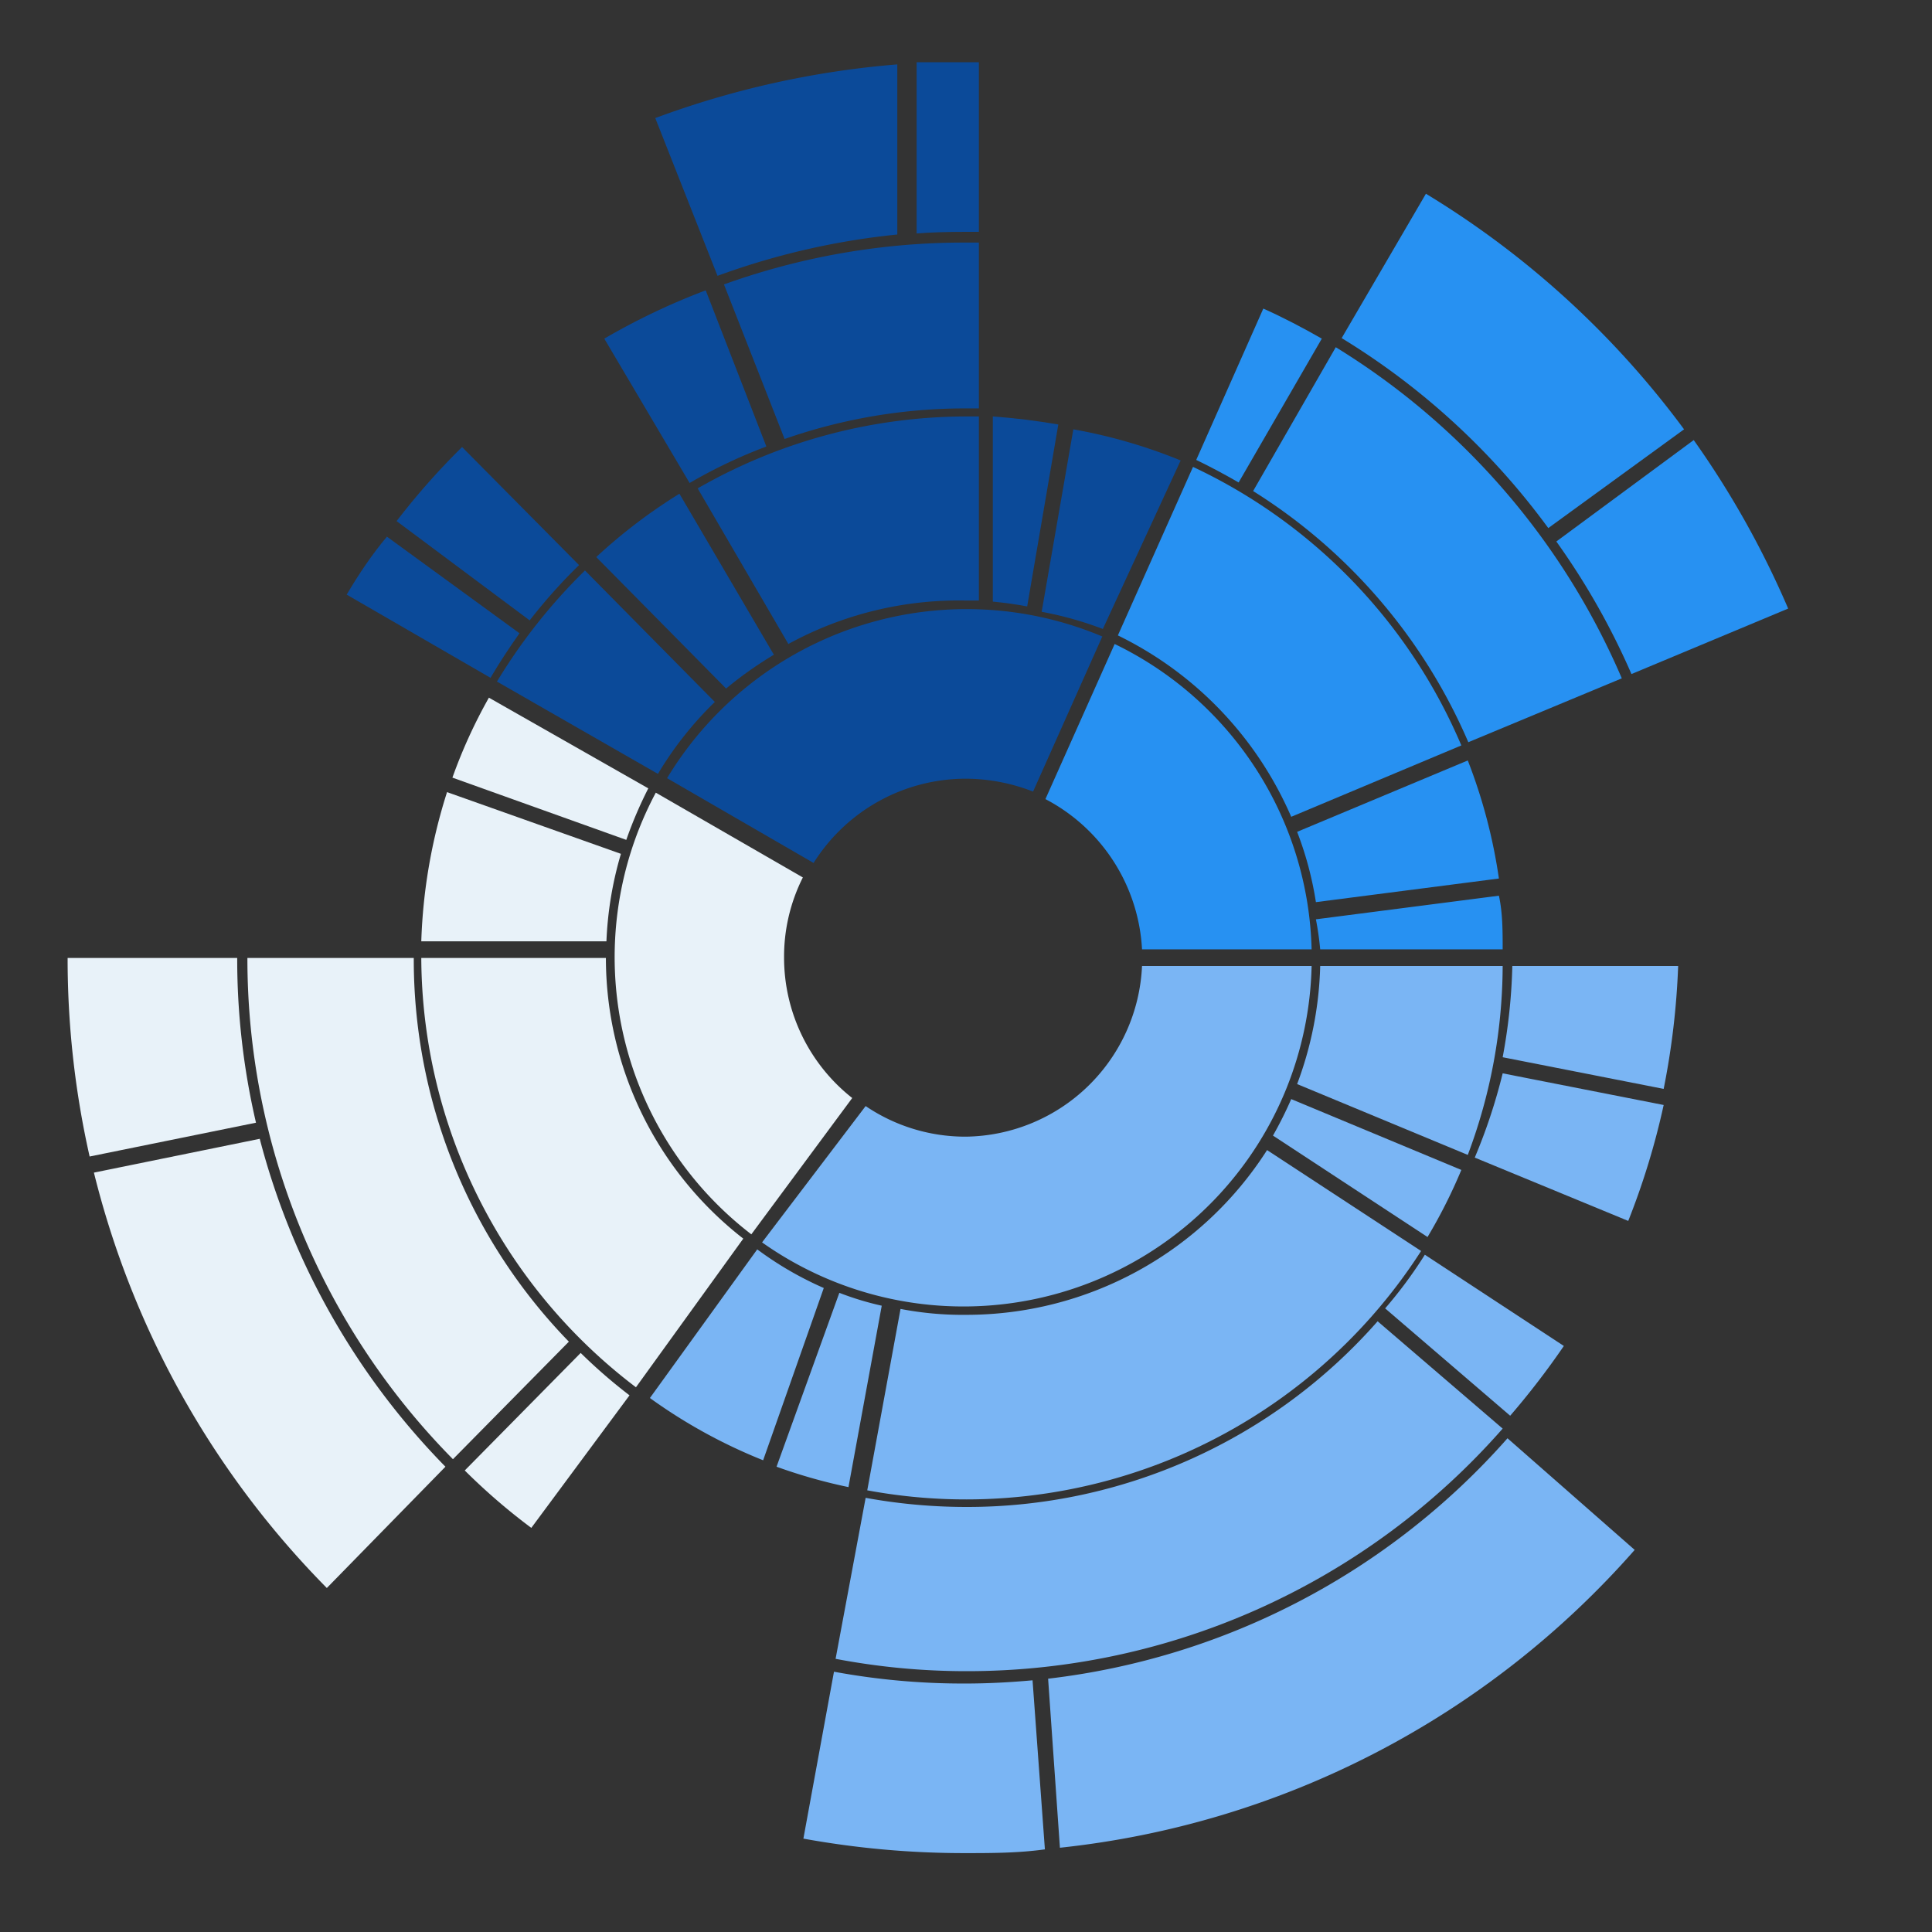 <svg id="Layer_1" data-name="Layer 1" xmlns="http://www.w3.org/2000/svg" viewBox="0 0 36 36"><rect x="0" y="0" width="36" height="36" fill="#333333" stroke="none"/><defs><style>.cls-1{fill:#e8f2f9;}.cls-2{fill:#0b4a99;}.cls-3{fill:#2791f2;}.cls-4{fill:#7ab5f4;}</style></defs><path class="cls-1" d="M14.61,17.85a3.28,3.28,0,0,1,.35-1.5l-2.74-1.58A6.51,6.51,0,0,0,14,23l1.88-2.54A3.33,3.33,0,0,1,14.61,17.85Z"/><path class="cls-2" d="M18,14.51a3.47,3.47,0,0,1,1.25.24l1.29-2.89a6.52,6.52,0,0,0-8.11,2.64l2.73,1.58A3.35,3.35,0,0,1,18,14.51Z"/><path class="cls-3" d="M21.28,17.69h3.16A6.5,6.5,0,0,0,20.77,12l-1.29,2.89A3.36,3.36,0,0,1,21.28,17.69Z"/><path class="cls-4" d="M18,21.18a3.31,3.31,0,0,1-1.87-.57L14.2,23.15A6.49,6.49,0,0,0,24.44,18H21.28A3.33,3.33,0,0,1,18,21.18Z"/><path class="cls-1" d="M12.08,14.69,9.11,13a9.58,9.58,0,0,0-.68,1.49l3.24,1.16A7.72,7.72,0,0,1,12.08,14.69Z"/><path class="cls-1" d="M11.29,17.85H7.85a10.09,10.09,0,0,0,4,8l2-2.77A6.63,6.63,0,0,1,11.29,17.85Z"/><path class="cls-1" d="M11.57,15.91,8.33,14.76a10.19,10.19,0,0,0-.48,2.78H11.3A6.69,6.69,0,0,1,11.57,15.91Z"/><path class="cls-2" d="M18,11.19h.24V7.76H18a10.08,10.08,0,0,0-5,1.34L14.69,12A6.62,6.62,0,0,1,18,11.19Z"/><path class="cls-2" d="M14.42,12.2l-1.76-3a10.05,10.05,0,0,0-1.55,1.18l2.42,2.45A7.14,7.14,0,0,1,14.42,12.2Z"/><path class="cls-2" d="M9.26,12.7l3,1.72a6.52,6.52,0,0,1,1.06-1.34l-2.42-2.45A10.5,10.5,0,0,0,9.26,12.7Z"/><path class="cls-2" d="M20.55,11.72,22,8.58A9.78,9.78,0,0,0,20,8l-.59,3.4A6.55,6.55,0,0,1,20.55,11.72Z"/><path class="cls-2" d="M19.14,11.3l.58-3.39c-.4-.07-.81-.12-1.22-.15v3.45C18.71,11.23,18.93,11.26,19.14,11.3Z"/><path class="cls-4" d="M23.72,21.16l2.88,1.89a9.75,9.75,0,0,0,.63-1.25l-3.17-1.32A7.18,7.18,0,0,1,23.72,21.16Z"/><path class="cls-4" d="M14.11,23.28l-2,2.77a9.84,9.84,0,0,0,2.11,1.16L15.35,24A6.29,6.29,0,0,1,14.11,23.28Z"/><path class="cls-4" d="M28,18H24.6a6.72,6.72,0,0,1-.43,2.2l3.18,1.32A10.07,10.07,0,0,0,28,18Z"/><path class="cls-4" d="M15.64,24.09l-1.17,3.24a9.82,9.82,0,0,0,1.34.38l.62-3.38A5.53,5.53,0,0,1,15.64,24.09Z"/><path class="cls-4" d="M18,24.5a6.09,6.09,0,0,1-1.22-.11l-.62,3.38a10.08,10.08,0,0,0,10.32-4.46l-2.87-1.88A6.65,6.65,0,0,1,18,24.5Z"/><path class="cls-3" d="M24.6,17.69H28c0-.34,0-.68-.07-1l-3.41.44A5.65,5.65,0,0,1,24.6,17.69Z"/><path class="cls-3" d="M24.52,16.81l3.41-.44a10,10,0,0,0-.58-2.2L24.17,15.5A6.32,6.32,0,0,1,24.52,16.81Z"/><path class="cls-3" d="M24.06,15.22l3.17-1.33a10.09,10.09,0,0,0-5-5.19l-1.4,3.14A6.73,6.73,0,0,1,24.06,15.22Z"/><path class="cls-1" d="M8.66,27.4A11.46,11.46,0,0,0,9.9,28.47L11.73,26a9.72,9.72,0,0,1-.91-.79Z"/><path class="cls-1" d="M7.71,17.85H4.61a13.27,13.27,0,0,0,3.83,9.34L10.6,25A10.22,10.22,0,0,1,7.71,17.85Z"/><path class="cls-3" d="M27.36,13.83l2.86-1.19a13.46,13.46,0,0,0-5.33-6.17L23.35,9.15A10.33,10.33,0,0,1,27.36,13.83Z"/><path class="cls-3" d="M24.63,6.31c-.35-.2-.71-.39-1.09-.56L22.29,8.57c.27.13.53.27.79.42Z"/><path class="cls-2" d="M11.26,6.31,12.85,9a9.36,9.36,0,0,1,1.43-.68L13.15,5.41A12.6,12.6,0,0,0,11.26,6.31Z"/><path class="cls-2" d="M18,7.61h.24V4.52H18a13.19,13.19,0,0,0-4.51.78l1.13,2.88A10.2,10.2,0,0,1,18,7.61Z"/><path class="cls-2" d="M10.79,10.53,8.61,8.33A13.37,13.37,0,0,0,7.39,9.71l2.48,1.85A10,10,0,0,1,10.79,10.53Z"/><path class="cls-2" d="M6.46,11.08l2.68,1.55c.17-.29.35-.56.54-.83L7.21,10C6.94,10.32,6.69,10.69,6.46,11.08Z"/><path class="cls-4" d="M28.18,18A10.53,10.53,0,0,1,28,19.7l3,.59A14.33,14.33,0,0,0,31.27,18Z"/><path class="cls-4" d="M27.48,21.57l2.86,1.18A13.85,13.85,0,0,0,31,20.59L28,20A10.39,10.39,0,0,1,27.48,21.57Z"/><path class="cls-4" d="M29.14,25.08l-2.59-1.7a8.18,8.18,0,0,1-.74,1l2.33,2A14.72,14.72,0,0,0,29.14,25.08Z"/><path class="cls-4" d="M18,28.08a10.49,10.49,0,0,1-1.87-.17l-.56,3a13,13,0,0,0,2.43.23,13.28,13.28,0,0,0,10-4.52l-2.33-2A10.18,10.18,0,0,1,18,28.08Z"/><path class="cls-3" d="M28.85,9.84,31.38,8a16.81,16.81,0,0,0-4.81-4.39L25,6.3A13.45,13.45,0,0,1,28.85,9.84Z"/><path class="cls-3" d="M30.4,12.56l2.92-1.22A17,17,0,0,0,31.56,8.2L29,10.09A13.52,13.52,0,0,1,30.4,12.56Z"/><path class="cls-2" d="M16.72,4.37V1.2a16.86,16.86,0,0,0-4.51,1l1.16,2.94A13.7,13.7,0,0,1,16.72,4.37Z"/><path class="cls-2" d="M18,4.32h.24V1.16H18c-.31,0-.62,0-.92,0V4.35C17.33,4.33,17.64,4.32,18,4.32Z"/><path class="cls-4" d="M18,31.37a13.24,13.24,0,0,1-2.46-.22l-.57,3.11a16.74,16.74,0,0,0,3,.27c.5,0,1,0,1.5-.07l-.23-3.15C18.8,31.35,18.38,31.37,18,31.37Z"/><path class="cls-4" d="M19.53,31.28l.22,3.15a16.59,16.59,0,0,0,10.71-5.55L28.09,26.8A13.51,13.51,0,0,1,19.53,31.28Z"/><path class="cls-1" d="M4.42,17.85H1.26a16.72,16.72,0,0,0,.41,3.7l3.1-.63A13.44,13.44,0,0,1,4.42,17.85Z"/><path class="cls-1" d="M4.84,21.22l-3.09.63a16.72,16.72,0,0,0,4.34,7.74L8.3,27.33A13.63,13.63,0,0,1,4.84,21.22Z"/></svg>